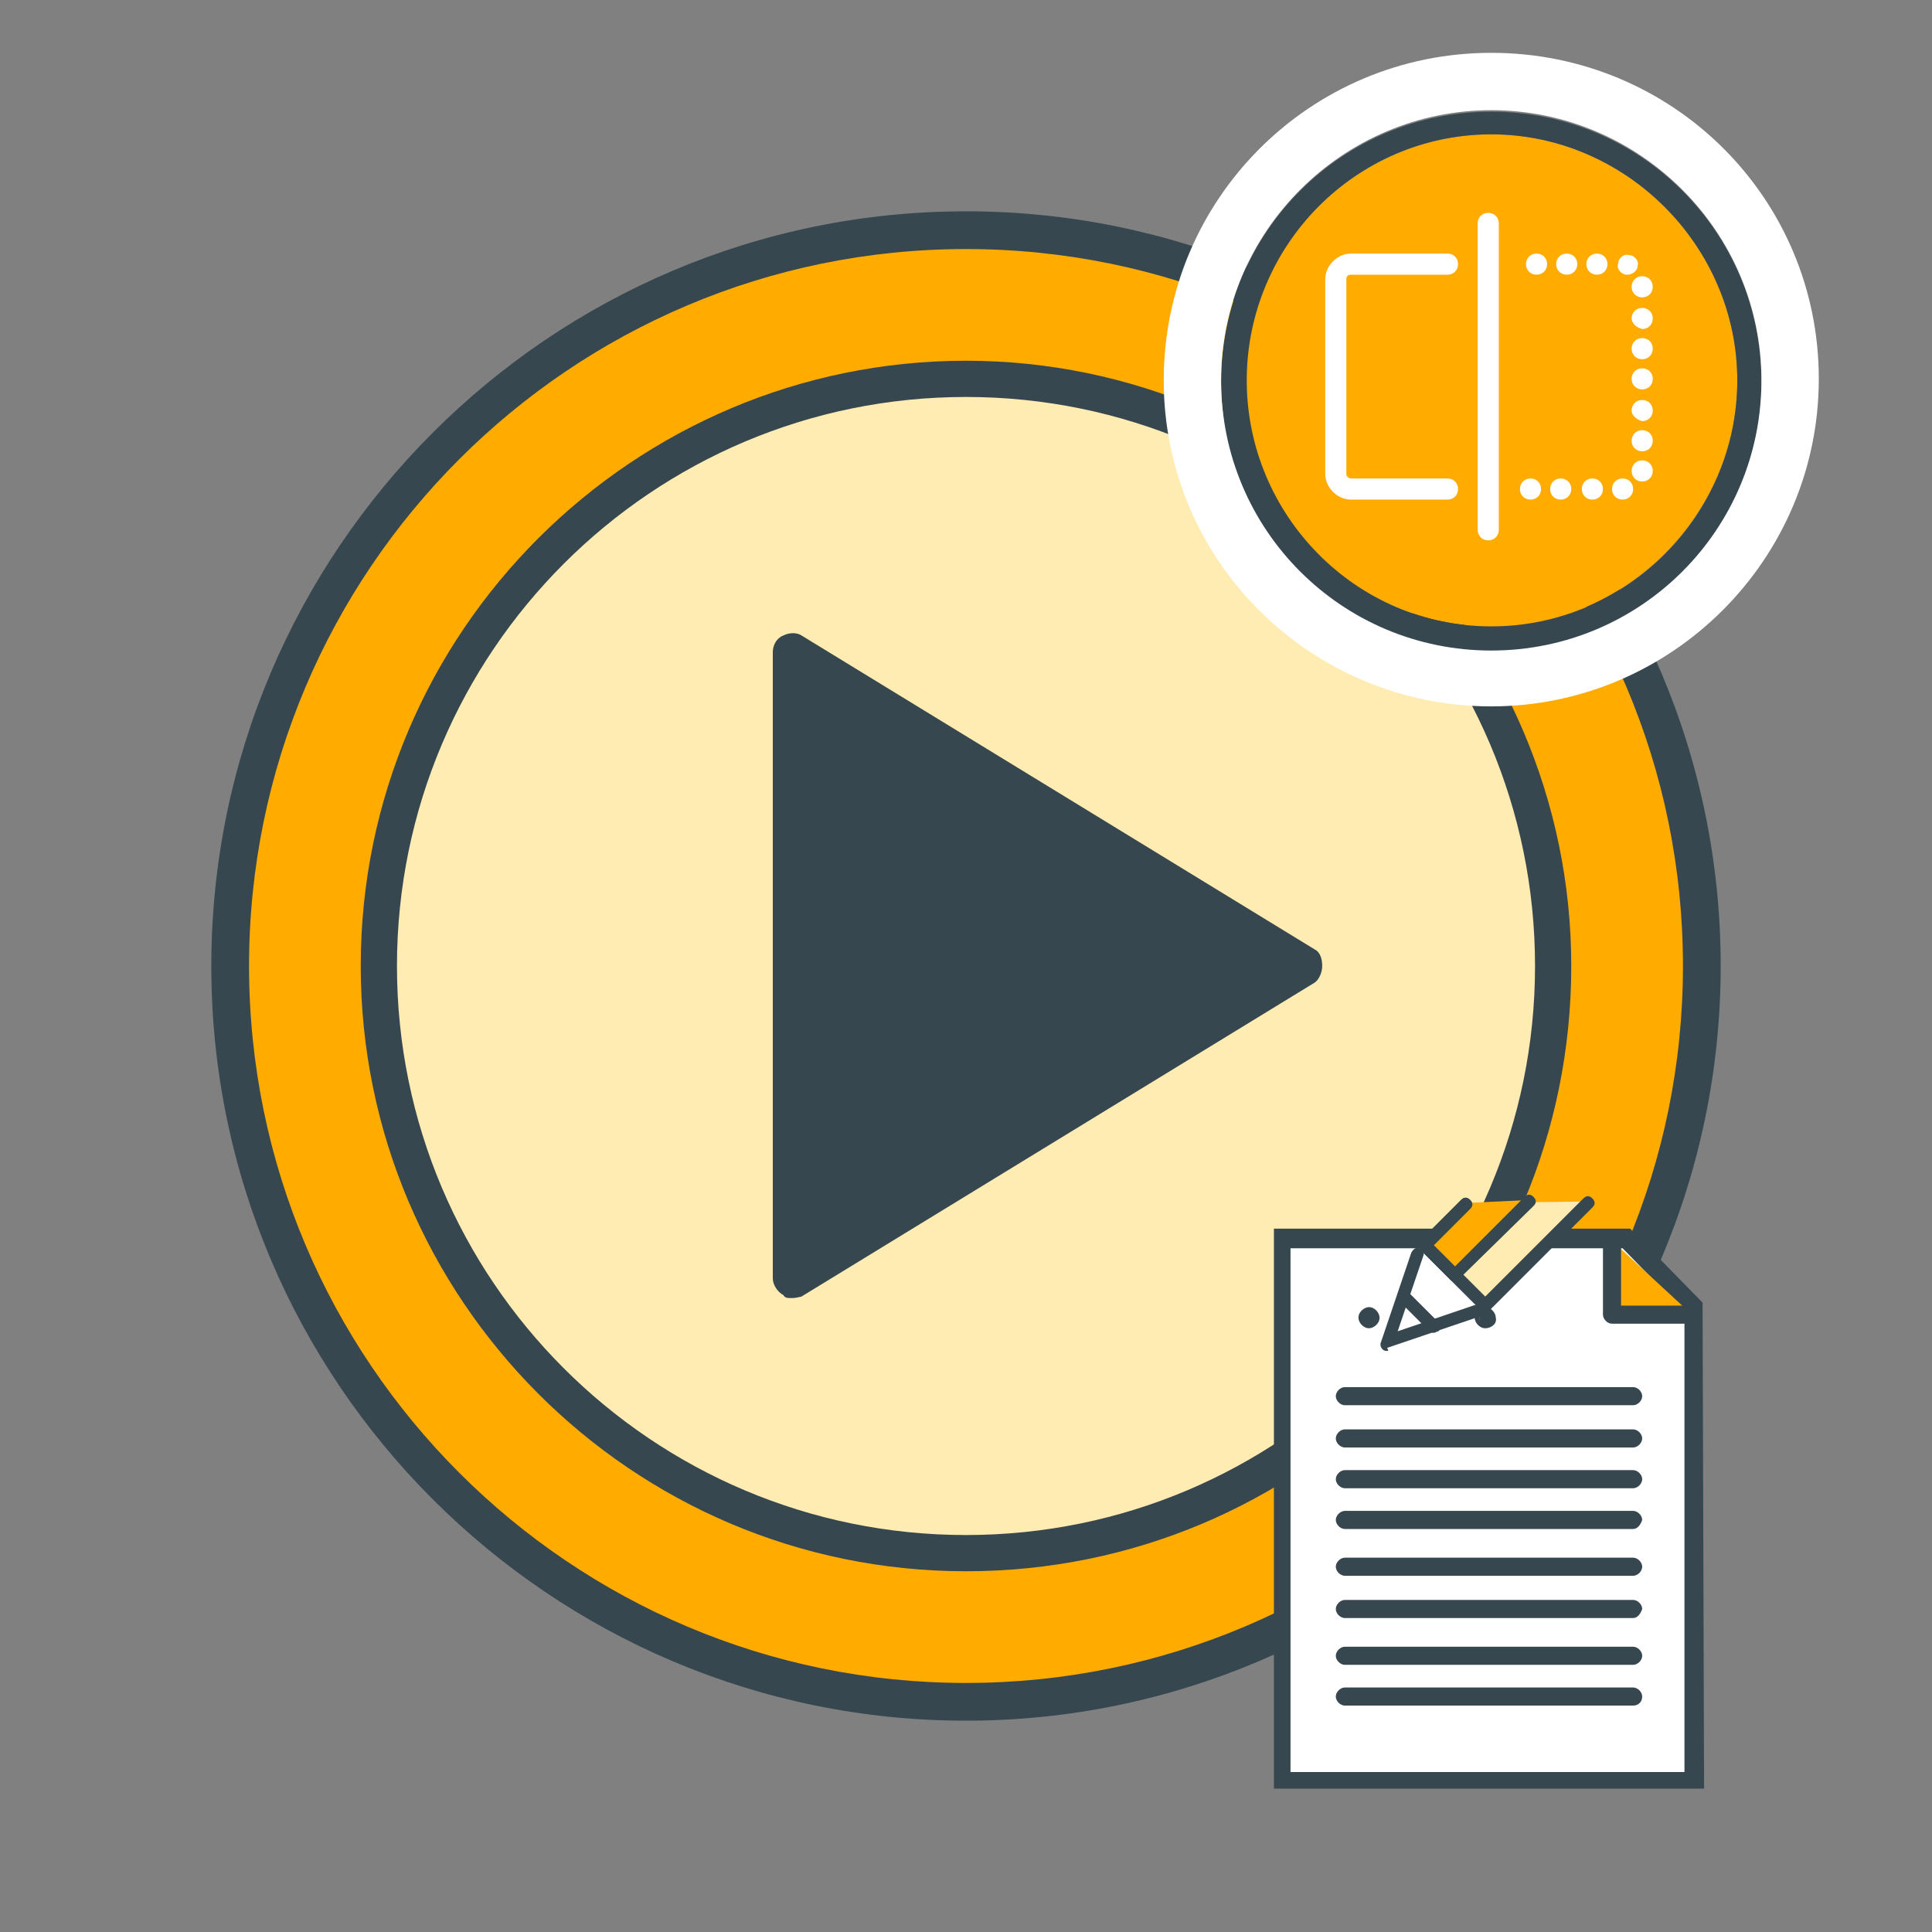 <?xml version="1.0" encoding="utf-8"?>
<!-- Generator: Adobe Illustrator 19.0.0, SVG Export Plug-In . SVG Version: 6.00 Build 0)  -->
<svg version="1.1" xmlns="http://www.w3.org/2000/svg" xmlns:xlink="http://www.w3.org/1999/xlink" x="0px" y="0px"
	 viewBox="-35 37 128 128" style="enable-background:new -35 37 128 128;" xml:space="preserve">
<rect x="-35" y="37" width="128" height="128" fill="#808080" stroke="none"/>
<style type="text/css">
	.st0{fill:#FFAB00;}
	.st1{fill:#37474F;}
	.st2{fill:#FFECB3;}
	.st3{fill:#FFFFFF;}
	.st4{fill:none;}
</style>
<g id="Layer_2">
	<g id="Layer_2_7_">
		<g id="Layer_1_4_">
			<g id="Layer_2_8_">
				<g>
					<g>
						<path class="st0" d="M77.8,101c0,26.9-21.8,48.8-48.8,48.8S-19.8,128-19.8,101S2.1,52.2,29,52.2S77.8,74.1,77.8,101z"/>
						<path class="st1" d="M29,151c-27.5,0-50-22.4-50-50c0-27.5,22.4-50,50-50c27.5,0,50,22.4,50,50C79,128.5,56.5,151,29,151z
							 M29,53.5c-26.2,0-47.5,21.3-47.5,47.5S2.8,148.5,29,148.5s47.5-21.3,47.5-47.5S55.2,53.5,29,53.5z"/>
					</g>
					<g>
						<path class="st2" d="M67.9,101c0,21.5-17.4,38.9-38.9,38.9S-9.9,122.5-9.9,101S7.5,62.1,29,62.1S67.9,79.5,67.9,101z"/>
						<path class="st1" d="M29,141.1c-22.2,0-40.1-18.1-40.1-40.1C-11.1,78.8,7,60.9,29,60.9S69.1,79,69.1,101
							C69.1,123.2,51.2,141.1,29,141.1z M29,63.3C8.2,63.3-8.7,80.2-8.7,101S8.2,138.7,29,138.7s37.7-16.9,37.7-37.7
							S49.8,63.3,29,63.3z"/>
					</g>
					<g>
						<g>
							<polygon class="st1" points="17.4,121.8 51.4,101 17.4,80.2 							"/>
							<path class="st1" d="M17.4,123c-0.2,0-0.4,0-0.5-0.2c-0.4-0.2-0.7-0.7-0.7-1.1V80.2c0-0.4,0.2-0.9,0.7-1.1
								c0.4-0.2,0.9-0.2,1.2,0l34,20.8c0.4,0.2,0.5,0.7,0.5,1.1s-0.2,0.9-0.5,1.1l-34,20.8C17.7,123,17.6,123,17.4,123z M18.6,82.3
								v37.1l30.3-18.7L18.6,82.3z"/>
						</g>
					</g>
				</g>
			</g>
		</g>
	</g>
</g>
<g id="Layer_1">
	<g id="Layer_1_1_">
		<g id="Layer_3">
			<g id="Layer_2_3_">
				<g id="Layer_2_4_">
					<g>
						<path class="st0" d="M63.8,78.5c8.9,0,16.3-7.4,16.3-16.3s-7.4-16.3-16.3-16.3s-16.3,7.4-16.3,16.3S54.8,78.5,63.8,78.5z"/>
						<path class="st1" d="M63.8,80.2c9.8,0,17.9-8,17.9-17.9s-8-17.9-17.9-17.9s-17.9,8-17.9,17.9S54,80.2,63.8,80.2z M63.8,45.9
							c8.9,0,16.3,7.4,16.3,16.3s-7.3,16.3-16.3,16.3s-16.2-7.4-16.2-16.3S54.8,45.9,63.8,45.9z"/>
						<path class="st3" d="M63.8,83.8c11.9,0,21.7-9.7,21.7-21.7s-9.7-21.6-21.7-21.6s-21.7,9.7-21.7,21.7S51.9,83.8,63.8,83.8z
							 M63.8,44.3c9.8,0,17.9,8,17.9,17.9s-8,17.9-17.9,17.9s-17.9-8-17.9-17.9S54,44.3,63.8,44.3z"/>
					</g>
				</g>
			</g>
		</g>
		<g>
			<path class="st3" d="M60.9,70.1h-6.4c-0.9,0-1.7-0.8-1.7-1.7V55.5c0-0.9,0.8-1.7,1.7-1.7h6.4c0.4,0,0.7,0.3,0.7,0.7
				s-0.3,0.7-0.7,0.7h-6.4c-0.2,0-0.3,0.1-0.3,0.3v12.9c0,0.2,0.2,0.3,0.3,0.3h6.4c0.4,0,0.7,0.3,0.7,0.7
				C61.6,69.8,61.3,70.1,60.9,70.1z"/>
			<path class="st3" d="M71.8,69.4c0-0.4,0.3-0.7,0.7-0.7l0,0c0.4,0,0.7,0.3,0.7,0.7l0,0c0,0.4-0.3,0.7-0.7,0.7l0,0
				C72.1,70.1,71.8,69.8,71.8,69.4z M69.8,69.4c0-0.4,0.3-0.7,0.7-0.7l0,0c0.4,0,0.7,0.3,0.7,0.7l0,0c0,0.4-0.3,0.7-0.7,0.7l0,0
				C70.1,70.1,69.8,69.8,69.8,69.4z M67.7,69.4c0-0.4,0.3-0.7,0.7-0.7l0,0c0.4,0,0.7,0.3,0.7,0.7l0,0c0,0.4-0.3,0.7-0.7,0.7l0,0
				C68,70.1,67.7,69.8,67.7,69.4z M65.7,69.4c0-0.4,0.3-0.7,0.7-0.7l0,0c0.4,0,0.7,0.3,0.7,0.7l0,0c0,0.4-0.3,0.7-0.7,0.7l0,0
				C66,70.1,65.7,69.8,65.7,69.4z M73.1,68.2c0-0.4,0.3-0.7,0.7-0.7l0,0c0.4,0,0.7,0.3,0.7,0.7l0,0c0,0.4-0.3,0.7-0.7,0.7l0,0
				C73.4,68.9,73.1,68.6,73.1,68.2z M73.1,66.2c0-0.4,0.3-0.7,0.7-0.7l0,0c0.4,0,0.7,0.3,0.7,0.7l0,0c0,0.4-0.3,0.7-0.7,0.7l0,0
				C73.4,66.9,73.1,66.6,73.1,66.2z M73.1,64.2c0-0.4,0.3-0.7,0.7-0.7l0,0c0.4,0,0.7,0.3,0.7,0.7l0,0c0,0.4-0.3,0.7-0.7,0.7l0,0
				C73.4,64.8,73.1,64.5,73.1,64.2z M73.1,62.1c0-0.4,0.3-0.7,0.7-0.7l0,0c0.4,0,0.7,0.3,0.7,0.7l0,0c0,0.4-0.3,0.7-0.7,0.7l0,0
				C73.4,62.8,73.1,62.5,73.1,62.1z M73.1,60.1c0-0.4,0.3-0.7,0.7-0.7l0,0c0.4,0,0.7,0.3,0.7,0.7l0,0c0,0.4-0.3,0.7-0.7,0.7l0,0
				C73.4,60.8,73.1,60.5,73.1,60.1z M73.1,58.1c0-0.4,0.3-0.7,0.7-0.7l0,0c0.4,0,0.7,0.3,0.7,0.7l0,0c0,0.4-0.3,0.7-0.7,0.7l0,0
				C73.4,58.7,73.1,58.4,73.1,58.1z M73.1,56c0-0.4,0.3-0.7,0.7-0.7l0,0c0.4,0,0.7,0.3,0.7,0.7l0,0c0,0.4-0.3,0.7-0.7,0.7l0,0
				C73.4,56.7,73.1,56.4,73.1,56z M72.8,55.2L72.8,55.2L72.8,55.2c-0.4,0-0.7-0.4-0.6-0.7l0,0c0-0.4,0.4-0.7,0.7-0.6l0,0
				c0.4,0,0.7,0.4,0.6,0.7l0,0C73.5,54.9,73.2,55.2,72.8,55.2L72.8,55.2L72.8,55.2z M70.1,54.5c0-0.4,0.3-0.7,0.7-0.7l0,0
				c0.4,0,0.7,0.3,0.7,0.7l0,0c0,0.4-0.3,0.7-0.7,0.7l0,0C70.4,55.2,70.1,54.9,70.1,54.5z M68.1,54.5c0-0.4,0.3-0.7,0.7-0.7l0,0
				c0.4,0,0.7,0.3,0.7,0.7l0,0c0,0.4-0.3,0.7-0.7,0.7l0,0C68.4,55.2,68.1,54.9,68.1,54.5z M66.1,54.5c0-0.4,0.3-0.7,0.7-0.7l0,0
				c0.4,0,0.7,0.3,0.7,0.7l0,0c0,0.4-0.3,0.7-0.7,0.7l0,0C66.4,55.2,66.1,54.9,66.1,54.5z"/>
			<path class="st3" d="M63.6,72.8c-0.4,0-0.7-0.3-0.7-0.7V51.8c0-0.4,0.3-0.7,0.7-0.7s0.7,0.3,0.7,0.7v20.3
				C64.3,72.5,64,72.8,63.6,72.8z"/>
		</g>
	</g>
</g>
<g id="Layer_3_1_">
	<g id="Layer_1_2_">
		<g id="Layer_1_3_">
			<g id="Layer_1_5_">
				<g id="Layer_1_6_">
					<g>
						<g>
							<g>
								<polygon class="st3" points="72.8,119 50,119 50,154.9 77.3,154.9 77.3,123.6 								"/>
								<path class="st1" d="M77.9,155.5H49.4v-37.1H73l4.8,4.9L77.9,155.5L77.9,155.5z M50.5,154.4h26.1v-30.5l-4.1-4.2h-22V154.4z
									"/>
							</g>
							<g>
								<polyline class="st0" points="77.1,124.1 71.8,124.1 71.8,119.2 								"/>
								<path class="st1" d="M77.1,124.7h-5.3c-0.3,0-0.6-0.3-0.6-0.6v-4.9c0-0.3,0.3-0.6,0.6-0.6c0.3,0,0.6,0.3,0.6,0.6v4.3h4.7
									c0.3,0,0.6,0.3,0.6,0.6C77.6,124.3,77.4,124.7,77.1,124.7z"/>
							</g>
							<g>
								<g>
									<g>
										<g>
											<path class="st1" d="M73.2,141.4H54.1c-0.3,0-0.6-0.3-0.6-0.6s0.3-0.6,0.6-0.6h19.1c0.3,0,0.6,0.3,0.6,0.6
												S73.5,141.4,73.2,141.4z"/>
										</g>
									</g>
									<g>
										<g>
											<path class="st1" d="M73.2,144.2H54.1c-0.3,0-0.6-0.3-0.6-0.6c0-0.3,0.3-0.6,0.6-0.6h19.1c0.3,0,0.6,0.3,0.6,0.6
												C73.7,143.9,73.5,144.2,73.2,144.2z"/>
										</g>
									</g>
									<g>
										<g>
											<path class="st1" d="M73.2,147.3H54.1c-0.3,0-0.6-0.3-0.6-0.6c0-0.3,0.3-0.6,0.6-0.6h19.1c0.3,0,0.6,0.3,0.6,0.6
												C73.8,147,73.5,147.3,73.2,147.3z"/>
										</g>
									</g>
									<g>
										<g>
											<path class="st1" d="M73.2,150H54.1c-0.3,0-0.6-0.3-0.6-0.6c0-0.3,0.3-0.6,0.6-0.6h19.1c0.3,0,0.6,0.3,0.6,0.6
												C73.8,149.8,73.5,150,73.2,150z"/>
										</g>
									</g>
								</g>
								<g>
									<g>
										<g>
											<path class="st1" d="M73.2,130.1H54.1c-0.3,0-0.6-0.3-0.6-0.6s0.3-0.6,0.6-0.6h19.1c0.3,0,0.6,0.3,0.6,0.6
												S73.5,130.1,73.2,130.1z"/>
										</g>
									</g>
									<g>
										<g>
											<path class="st1" d="M73.2,132.9H54.1c-0.3,0-0.6-0.3-0.6-0.6s0.3-0.6,0.6-0.6h19.1c0.3,0,0.6,0.3,0.6,0.6
												S73.5,132.9,73.2,132.9z"/>
										</g>
									</g>
									<g>
										<g>
											<path class="st1" d="M73.2,135.6H54.1c-0.3,0-0.6-0.3-0.6-0.6s0.3-0.6,0.6-0.6h19.1c0.3,0,0.6,0.3,0.6,0.6
												S73.5,135.6,73.2,135.6z"/>
										</g>
									</g>
									<g>
										<g>
											<path class="st1" d="M73.2,138.3H54.1c-0.3,0-0.6-0.3-0.6-0.6c0-0.3,0.3-0.6,0.6-0.6h19.1c0.3,0,0.6,0.3,0.6,0.6
												C73.7,138,73.5,138.3,73.2,138.3z"/>
										</g>
									</g>
								</g>
							</g>
						</g>
						<g>
							<g>
								<path class="st1" d="M56.2,124.3c0,0.3-0.2,0.5-0.5,0.5c-0.3,0-0.5-0.2-0.5-0.5s0.2-0.5,0.5-0.5
									C55.9,123.7,56.2,124,56.2,124.3z"/>
								<path class="st1" d="M55.7,125c-0.4,0-0.7-0.4-0.7-0.7c0-0.4,0.4-0.7,0.7-0.7c0.4,0,0.7,0.4,0.7,0.7
									C56.4,124.7,56,125,55.7,125z M55.7,123.9c-0.2,0-0.4,0.2-0.4,0.4s0.2,0.4,0.4,0.4s0.4-0.2,0.4-0.4S55.9,123.9,55.7,123.9z"
									/>
							</g>
							<g>
								<path class="st1" d="M60.1,124.3c0,0.3-0.2,0.5-0.5,0.5c-0.3,0-0.5-0.2-0.5-0.5s0.2-0.5,0.5-0.5
									C59.8,123.7,60.1,124,60.1,124.3z"/>
								<path class="st1" d="M59.5,125c-0.4,0-0.7-0.4-0.7-0.7c0-0.4,0.4-0.7,0.7-0.7c0.4,0,0.7,0.4,0.7,0.7
									C60.3,124.7,59.9,125,59.5,125z M59.5,123.9c-0.2,0-0.4,0.2-0.4,0.4s0.2,0.4,0.4,0.4c0.2,0,0.4-0.2,0.4-0.4
									C59.9,124.1,59.7,123.9,59.5,123.9z"/>
							</g>
							<g>
								<path class="st1" d="M64,124.3c0,0.3-0.2,0.5-0.5,0.5c-0.3,0-0.5-0.2-0.5-0.5s0.2-0.6,0.5-0.6C63.7,123.7,64,124,64,124.3z"
									/>
								<path class="st1" d="M63.4,125c-0.4,0-0.7-0.4-0.7-0.7c0-0.4,0.4-0.7,0.7-0.7c0.4,0,0.7,0.4,0.7,0.7
									C64.2,124.7,63.8,125,63.4,125z M63.4,123.9c-0.2,0-0.4,0.2-0.4,0.4s0.2,0.4,0.4,0.4c0.2,0,0.4-0.2,0.4-0.4
									S63.6,123.9,63.4,123.9z"/>
							</g>
						</g>
					</g>
				</g>
			</g>
			<g id="Layer_2_1_">
				<g>
					<polyline class="st3" points="62.8,124 56.9,126 58.9,120.1 					"/>
					<path class="st1" d="M56.9,126.5c-0.1,0-0.2,0-0.3-0.1c-0.1-0.1-0.2-0.3-0.1-0.5l2-5.9c0.1-0.2,0.3-0.4,0.5-0.3
						s0.4,0.3,0.3,0.5l-1.7,5l5-1.7c0.2-0.1,0.5,0,0.5,0.3c0.1,0.2,0,0.5-0.3,0.5l-5.9,2C57,126.5,57,126.5,56.9,126.5z"/>
				</g>
				<g>
					<polyline class="st2" points="62.1,116.7 59.4,119.5 63.4,123.4 70.3,116.6 					"/>
					<path class="st1" d="M63.4,123.9c-0.1,0-0.2,0-0.3-0.1l-4-4c-0.2-0.2-0.2-0.4,0-0.6l2.7-2.7c0.2-0.2,0.4-0.2,0.6,0
						c0.2,0.2,0.2,0.4,0,0.6l-2.4,2.4l3.4,3.4l6.5-6.5c0.2-0.2,0.4-0.2,0.6,0c0.2,0.2,0.2,0.4,0,0.6l-6.8,6.8
						C63.6,123.9,63.6,123.9,63.4,123.9z"/>
				</g>
				<g>
					<polyline class="st0" points="62.1,116.7 59.4,119.5 61.4,121.5 66.4,116.5 					"/>
					<path class="st1" d="M61.4,121.9c-0.1,0-0.2,0-0.3-0.1l-2-2c-0.2-0.2-0.2-0.4,0-0.6l2.7-2.7c0.2-0.2,0.4-0.2,0.6,0
						c0.2,0.2,0.2,0.4,0,0.6l-2.4,2.4l1.4,1.4l4.6-4.6c0.2-0.2,0.4-0.2,0.6,0c0.2,0.2,0.2,0.4,0,0.6l-5,4.9
						C61.7,121.9,61.6,121.9,61.4,121.9z"/>
				</g>
				<g>
					<line class="st4" x1="58" y1="122.9" x2="60" y2="124.8"/>
					<path class="st1" d="M60,125.3c-0.1,0-0.2,0-0.3-0.1l-1.9-1.9c-0.2-0.2-0.2-0.4,0-0.6c0.2-0.2,0.4-0.2,0.6,0l1.9,1.9
						c0.2,0.2,0.2,0.4,0,0.6C60.2,125.2,60.1,125.3,60,125.3z"/>
				</g>
			</g>
		</g>
	</g>
</g>
</svg>
